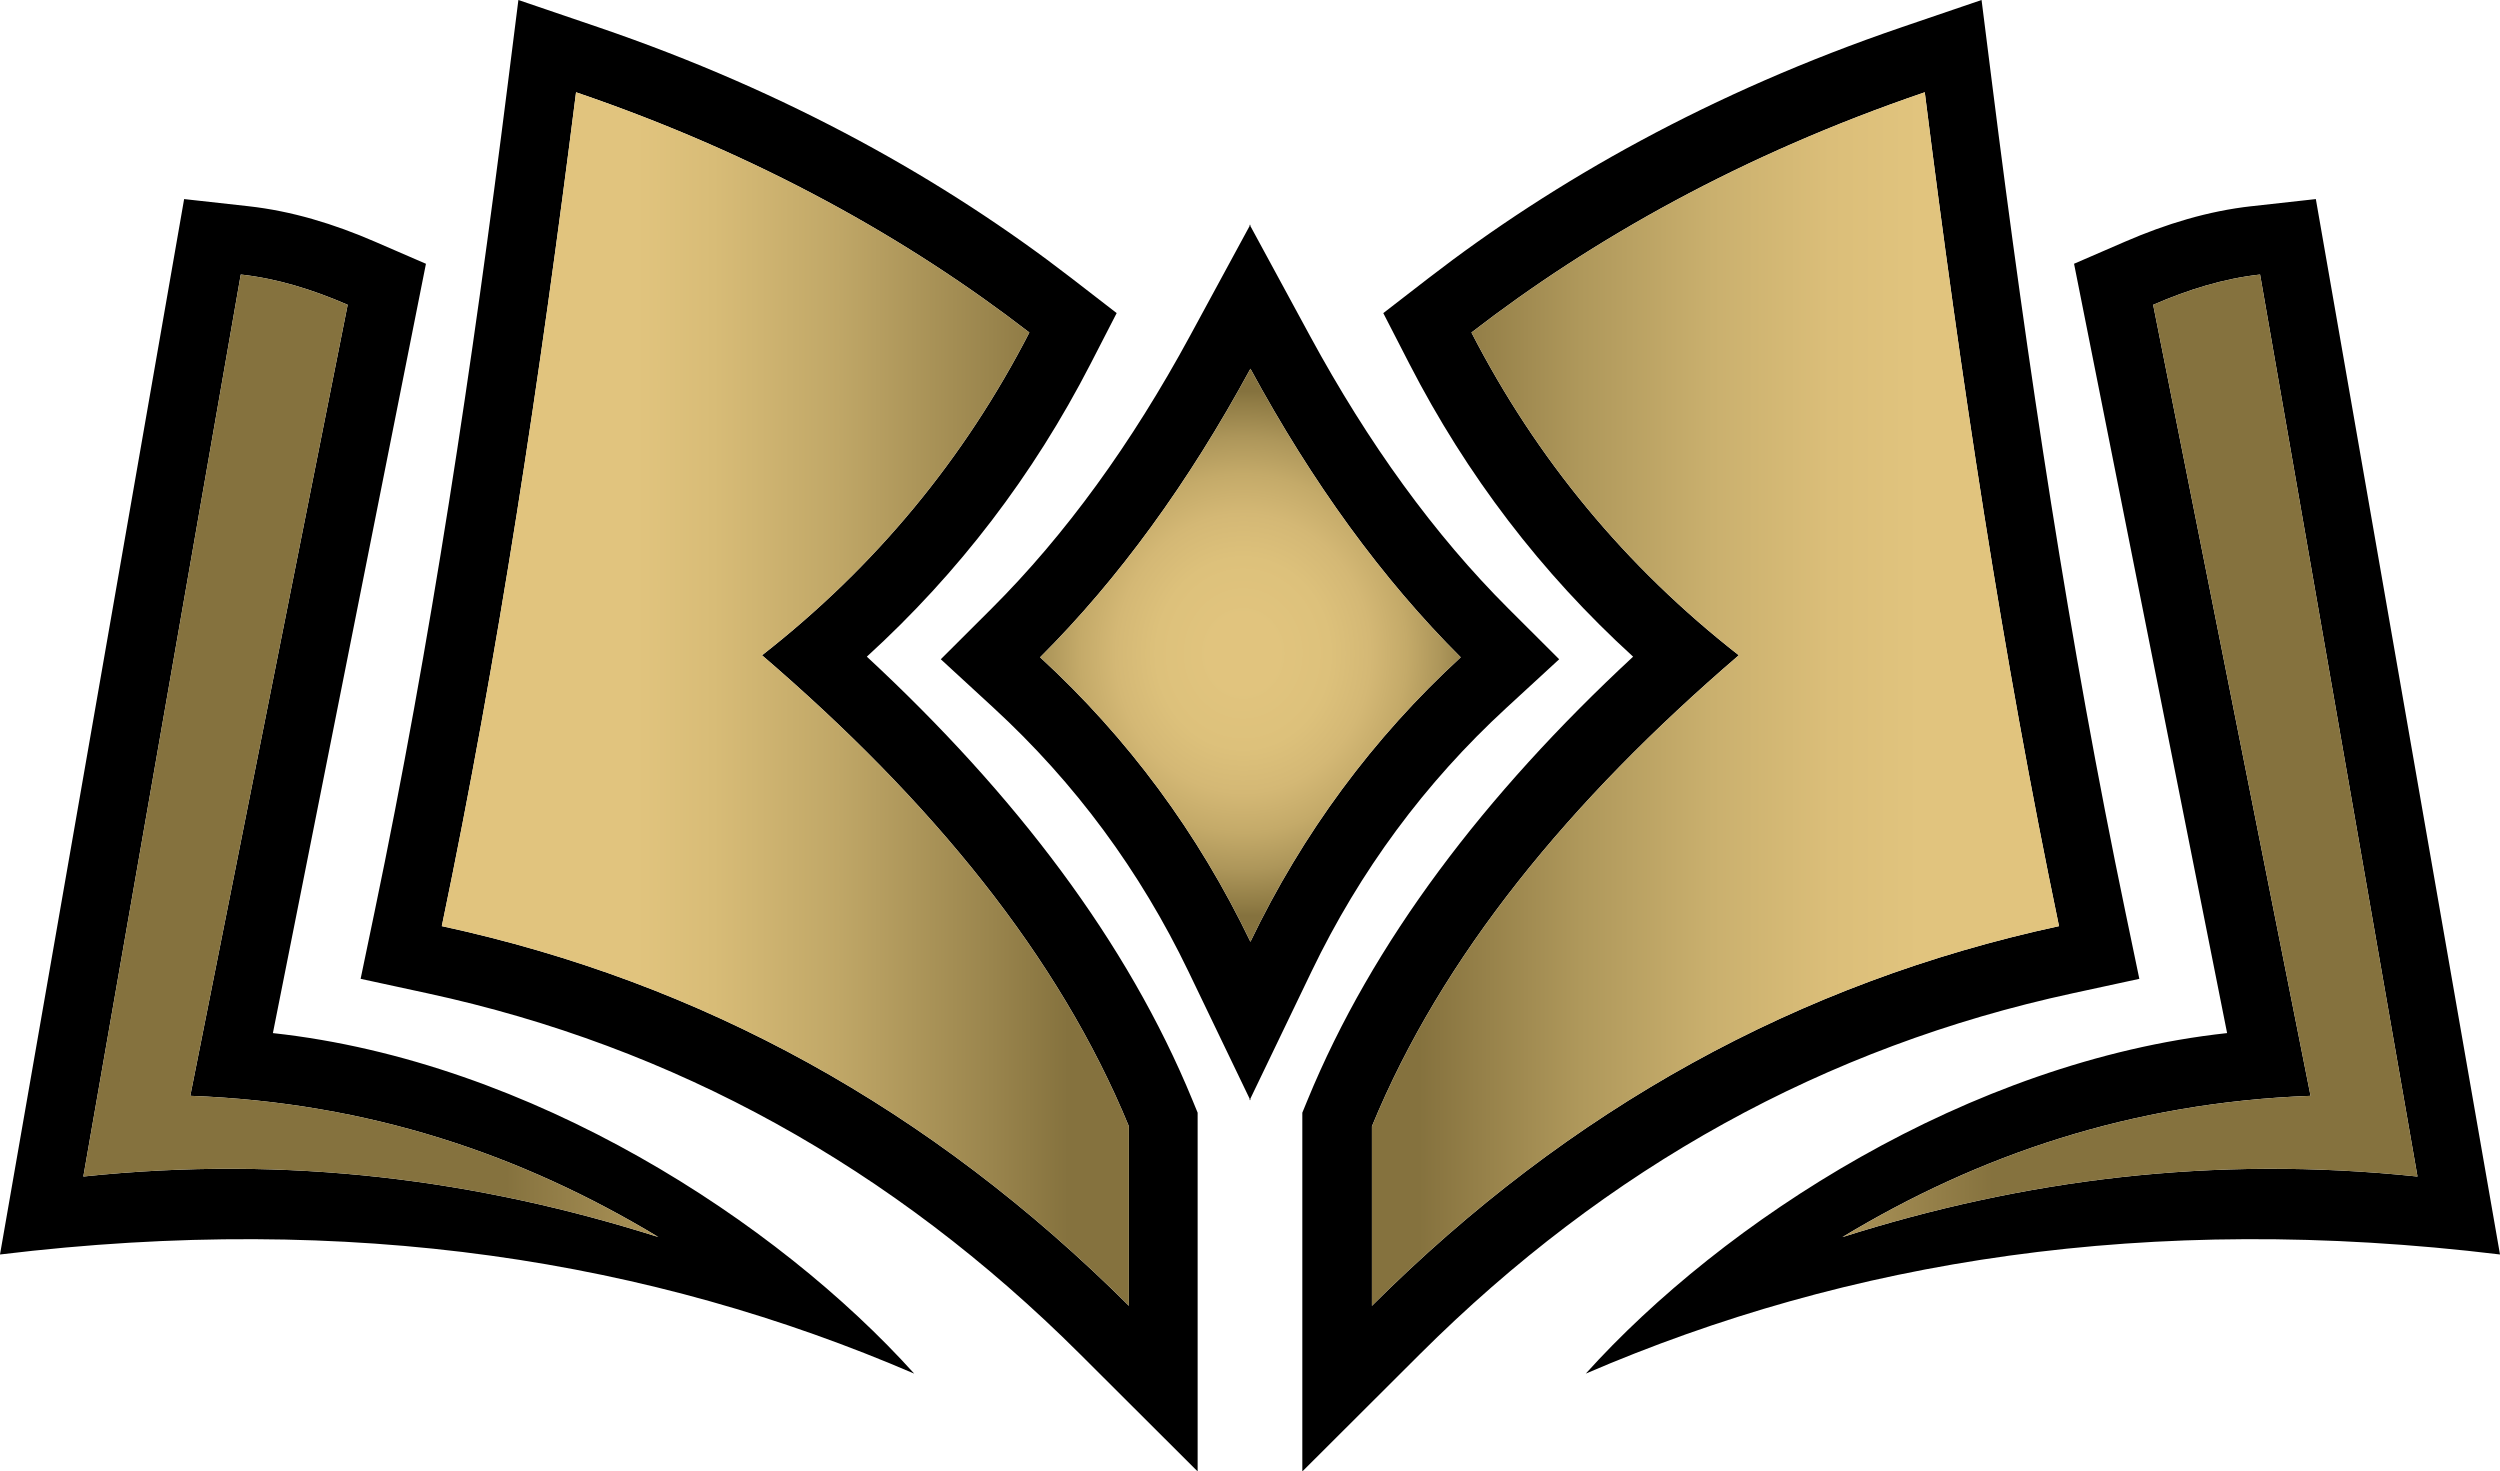 <?xml version="1.0" encoding="UTF-8"?><svg id="Layer_2" xmlns="http://www.w3.org/2000/svg" width="1080.36" height="635.88" xmlns:xlink="http://www.w3.org/1999/xlink" viewBox="0 0 1080.36 635.88"><defs><style>.cls-1{fill:url(#linear-gradient-3);}.cls-1,.cls-2,.cls-3,.cls-4{fill-rule:evenodd;}.cls-2{fill:url(#linear-gradient-2);}.cls-3{fill:url(#radial-gradient);}.cls-4{fill:url(#linear-gradient);}</style><radialGradient id="radial-gradient" cx="537.249" cy="282.498" fx="537.249" fy="282.498" r="120.209" gradientTransform="translate(0 -27.522) scale(1 1.097)" gradientUnits="userSpaceOnUse"><stop offset=".116" stop-color="#e1c47e"/><stop offset=".311" stop-color="#ddc17b"/><stop offset=".457" stop-color="#d4b875"/><stop offset=".588" stop-color="#c4aa69"/><stop offset=".709" stop-color="#ad965a"/><stop offset=".823" stop-color="#907c45"/><stop offset=".86" stop-color="#85723e"/></radialGradient><linearGradient id="linear-gradient" x1="190.483" y1="302.09" x2="487.403" y2="302.09" gradientUnits="userSpaceOnUse"><stop offset=".284" stop-color="#e1c47e"/><stop offset=".397" stop-color="#d8bc77"/><stop offset=".577" stop-color="#c0a767"/><stop offset=".801" stop-color="#9a854d"/><stop offset=".913" stop-color="#85723e"/></linearGradient><linearGradient id="linear-gradient-2" x1="592.433" y1="302.09" x2="889.353" y2="302.09" gradientUnits="userSpaceOnUse"><stop offset=".07" stop-color="#85723e"/><stop offset=".097" stop-color="#8a7641"/><stop offset=".305" stop-color="#af985b"/><stop offset=".498" stop-color="#cab06e"/><stop offset=".669" stop-color="#dbbe79"/><stop offset=".8" stop-color="#e1c47e"/></linearGradient><linearGradient id="linear-gradient-3" x1="38.26" y1="326.615" x2="1041.597" y2="326.615" gradientUnits="userSpaceOnUse"><stop offset=".18" stop-color="#85723e"/><stop offset=".191" stop-color="#8c7843"/><stop offset=".244" stop-color="#ab9358"/><stop offset=".299" stop-color="#c2a969"/><stop offset=".357" stop-color="#d3b874"/><stop offset=".421" stop-color="#ddc17b"/><stop offset=".5" stop-color="#e1c47e"/><stop offset=".579" stop-color="#ddc17b"/><stop offset=".643" stop-color="#d3b874"/><stop offset=".701" stop-color="#c2a969"/><stop offset=".756" stop-color="#ab9358"/><stop offset=".809" stop-color="#8c7843"/><stop offset=".82" stop-color="#85723e"/></linearGradient></defs><g id="Layer_2_copy_3"><path d="M374.6,283.77c39.74-36.25,71.93-78.44,96.66-126.5l11.3-21.97-19.56-15.12c-54.48-42.08-122.03-80.3-204.47-108.42L224.02,0l-4.56,36.16c-15.36,122.13-33.37,241.75-57.61,357.97l-6.01,28.86,28.8,6.24c106.78,23.1,200.92,74.96,282.23,156.07l50.68,50.57v-155.03l-2.23-5.42c-28.08-68.36-76.46-131.99-140.72-191.65ZM487.84,564.3c-85.52-85.32-184.61-139.78-296.92-164.08,24.4-116.99,42.54-237.4,58.01-360.34h.01c78.98,26.93,143.71,63.49,195.9,103.81-28.13,54.65-66.58,101.2-115.54,139.48,73.3,62.92,128.41,130.21,158.54,203.56v77.57ZM650.99,305.88l22.8-20.99-21.94-21.89c-31.99-31.93-60.5-71.29-85.75-117.84l-25.74-47.46v-.68l-.19.35-.18-.35v.68l-25.74,47.46c-25.25,46.55-53.76,85.91-85.75,117.84l-21.94,21.89,22.8,20.99c35.27,32.46,63.31,70.48,84.24,113.98l26.39,54.88v.77l.18-.38.19.38v-.77l26.39-54.88c20.93-43.5,48.97-81.52,84.24-113.98ZM449.47,284.04c33.88-33.82,64.15-75.42,90.89-124.7,26.74,49.28,57.01,90.89,90.89,124.7-38.05,35.02-68.32,76.03-90.89,122.95-22.57-46.92-52.84-87.94-90.89-122.95ZM117.93,446.45L184.07,113.99l-22-9.53c-17.81-7.72-36-13.27-54.76-15.35h-.01l-27.73-3.08L0,542.12c152.2-18.45,281.63,2.63,395.08,51.49-59.21-65.72-165.29-134.96-277.15-147.16ZM36.01,508.43L104.04,118.63c15.84,1.75,31.16,6.55,46.21,13.08l-68.02,341.84c77.4,2.9,143.51,25.58,202.31,61.04-77.75-24.73-159.92-35.54-248.53-26.16ZM1000.78,86.03l-27.73,3.08v-.01c-18.76,2.08-36.95,7.63-54.76,15.35l-22,9.53,66.14,332.46c-111.86,12.21-217.94,81.45-277.15,147.16,113.45-48.86,242.88-69.93,395.08-51.49l-79.58-456.08ZM796.18,534.6c58.8-35.46,124.91-58.14,202.31-61.04l-68.02-341.84c15.05-6.53,30.37-11.33,46.21-13.08l-0-.01,68.03,389.81c-88.61-9.38-170.78,1.43-248.53,26.16ZM924.5,423l-6.01-28.86c-24.24-116.22-42.25-235.83-57.61-357.97l-4.56-36.17-34.5,11.76-.01.01c-82.44,28.12-149.99,66.34-204.47,108.42l-19.56,15.12,11.3,21.97c24.73,48.06,56.9,90.25,96.66,126.5-64.26,59.66-112.64,123.29-140.72,191.65l-2.23,5.42v155.03l50.68-50.57c81.31-81.11,175.45-132.97,282.23-156.07l28.8-6.24ZM592.87,564.3v-77.57c30.13-73.34,85.25-140.64,158.54-203.56-48.96-38.28-87.41-84.83-115.54-139.48,52.19-40.32,116.92-76.88,195.9-103.81h.01c15.47,122.94,33.61,243.35,58.01,360.34-112.31,24.3-211.39,78.76-296.92,164.08Z"/><path class="cls-3" d="M540.36,406.99c-22.57-46.92-52.84-87.94-90.89-122.95,33.88-33.82,64.15-75.42,90.89-124.7,26.74,49.28,57.01,90.89,90.89,124.7-38.05,35.02-68.32,76.03-90.89,122.95Z"/><path class="cls-4" d="M248.94,39.88c78.98,26.93,143.71,63.49,195.9,103.81-28.13,54.65-66.58,101.2-115.54,139.48,73.3,62.92,128.41,130.21,158.54,203.56v77.57c-85.52-85.32-184.61-139.78-296.92-164.08,24.4-116.99,42.54-237.4,58.01-360.34h.01Z"/><path class="cls-2" d="M831.78,39.88c15.47,122.94,33.61,243.35,58.01,360.34-112.31,24.3-211.39,78.76-296.92,164.08v-77.57c30.13-73.34,85.25-140.64,158.54-203.56-48.96-38.28-87.41-84.83-115.54-139.48,52.19-40.32,116.92-76.88,195.9-103.81h.01Z"/><path class="cls-1" d="M104.04,118.63c15.84,1.75,31.16,6.55,46.21,13.08l-68.02,341.84c77.4,2.9,143.51,25.58,202.31,61.04-77.75-24.73-159.92-35.54-248.53-26.16L104.04,118.63ZM976.68,118.63l68.03,389.81c-88.61-9.38-170.78,1.43-248.53,26.16,58.8-35.46,124.91-58.14,202.31-61.04l-68.02-341.84c15.05-6.53,30.37-11.33,46.21-13.08h0l-0-.01Z"/></g></svg>